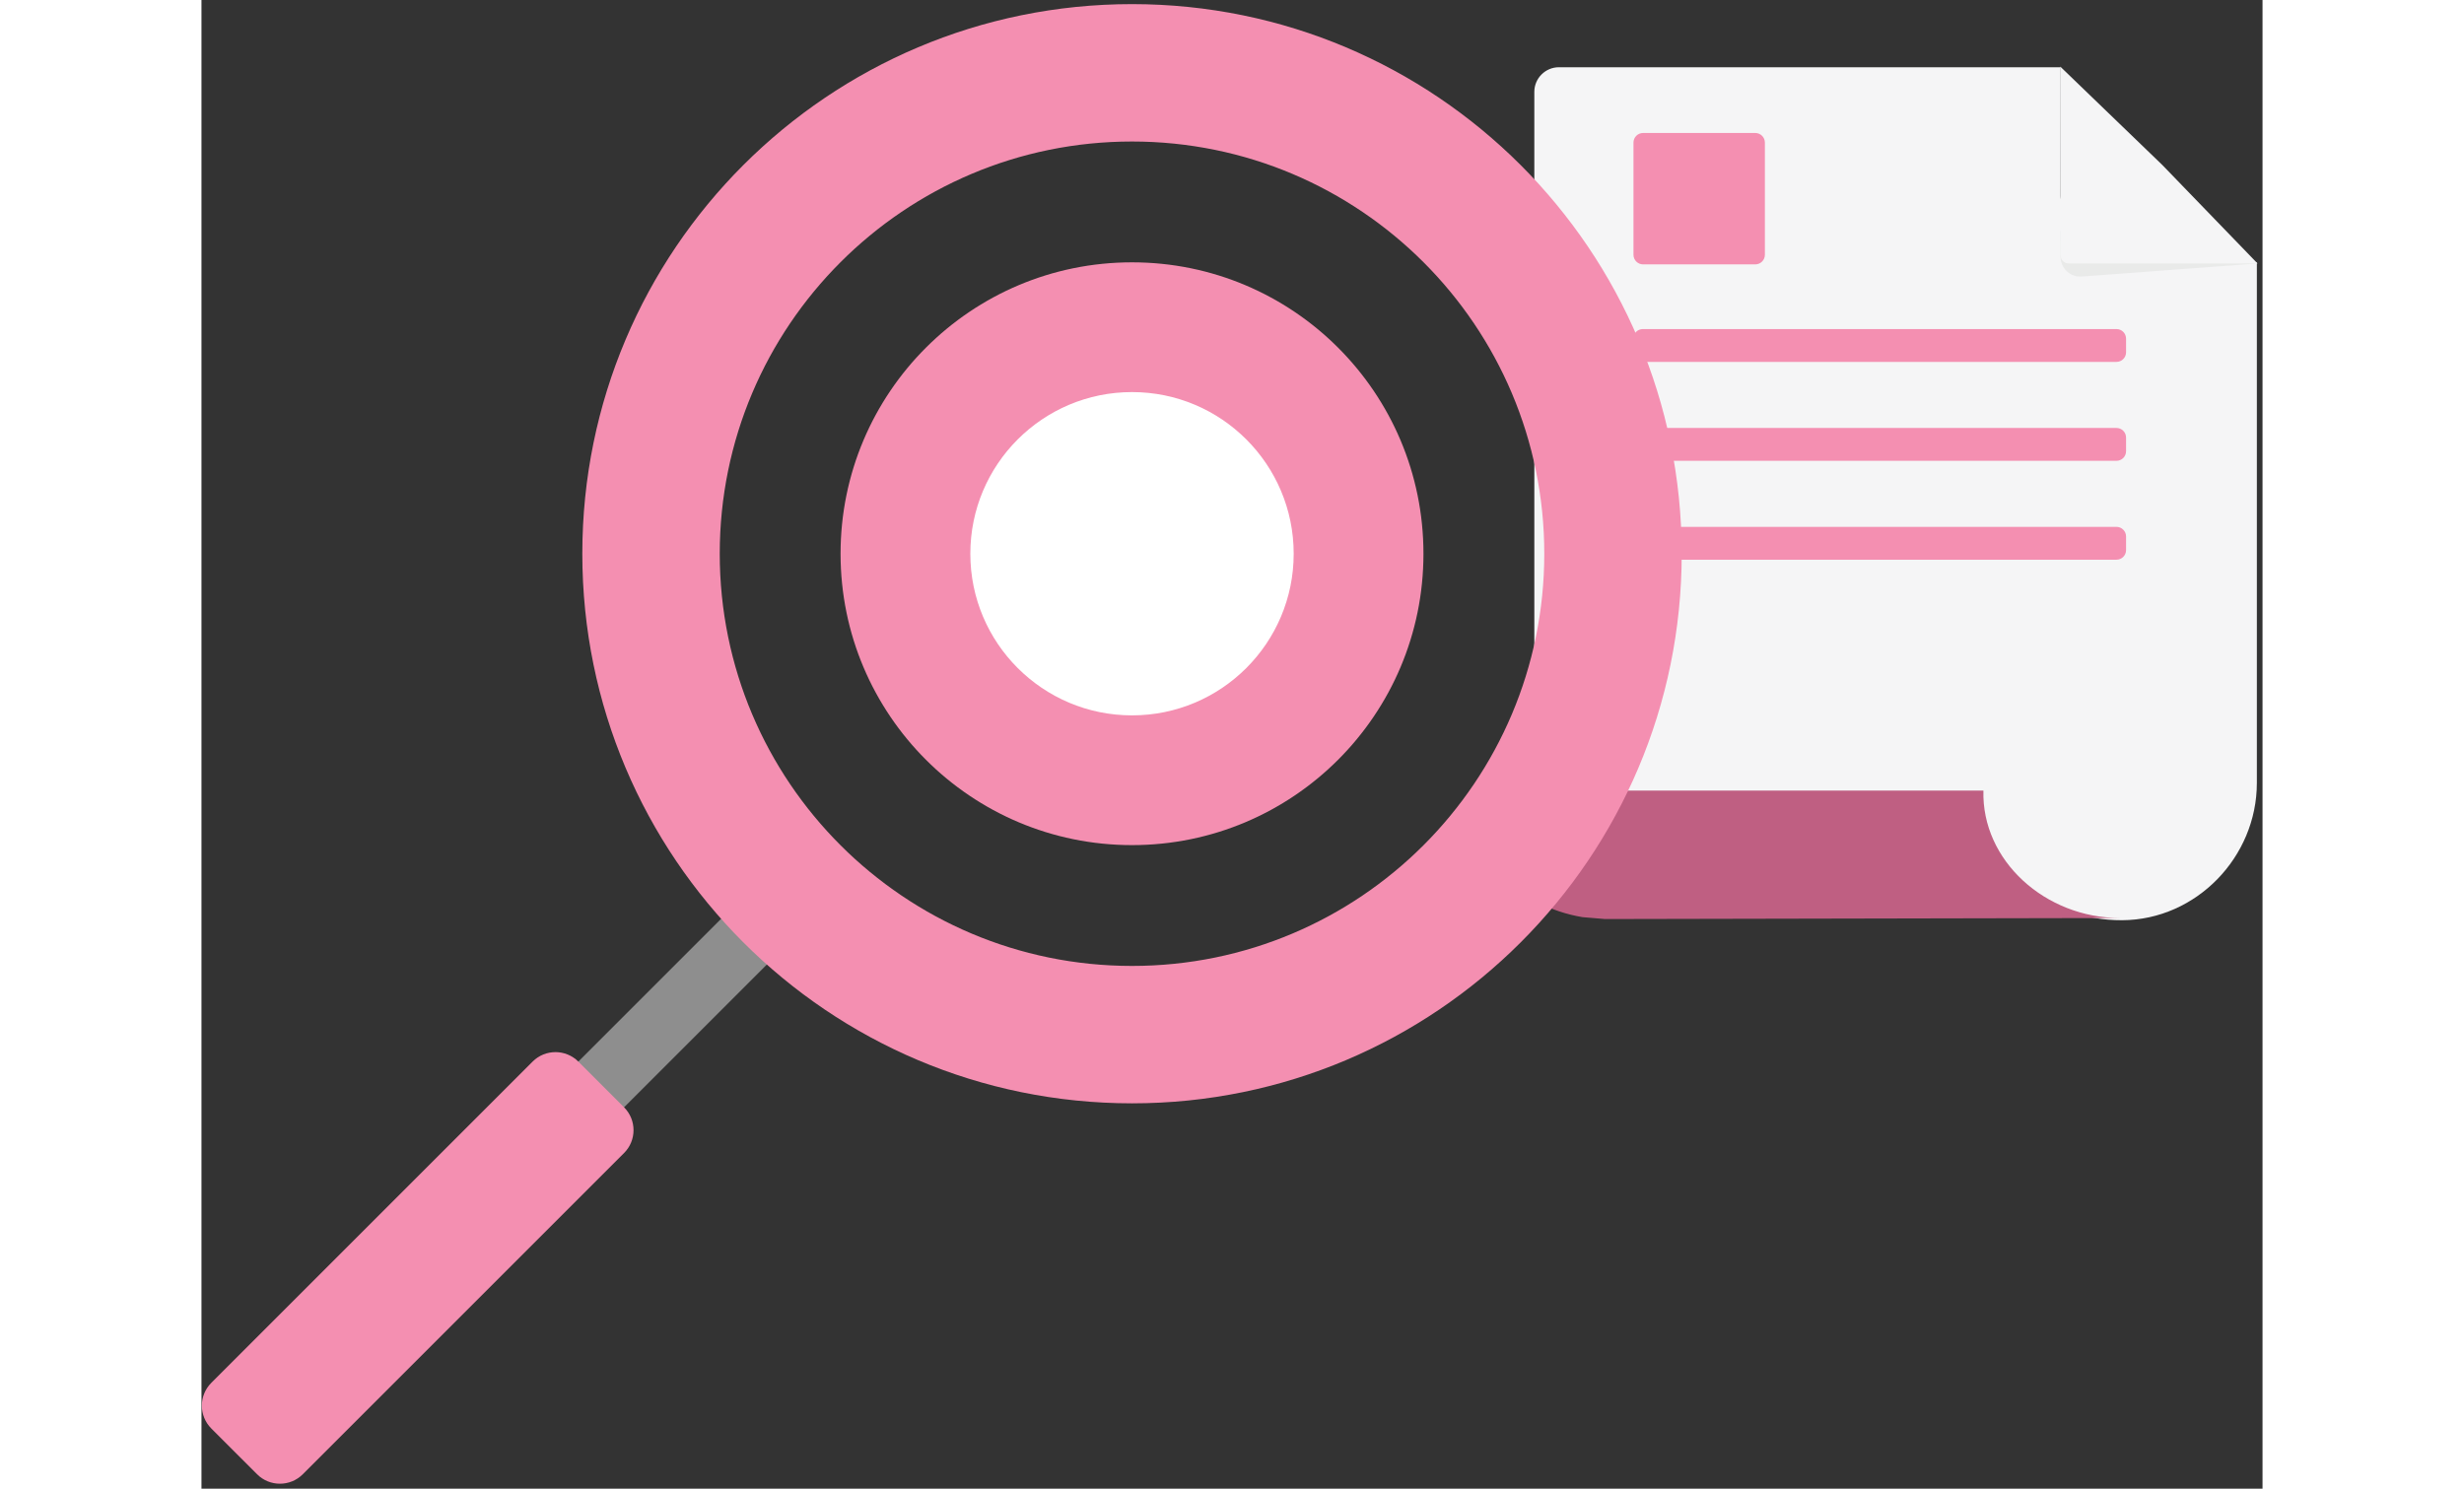 <svg width="235" height="142" viewBox="0 0 335 242" fill="none" xmlns="http://www.w3.org/2000/svg">
<rect x="0" y="0" width="335" height="242" fill="#333333" stroke="none"/>
<path d="M302.175 10.931H220.644C218.433 10.931 216.639 12.725 216.639 14.937V128.878H289.473C289.473 141.11 299.933 149.657 312.186 149.594C324.227 149.534 334.078 139.326 334.078 127.286V42.678H312.82C309.429 42.678 302.175 35.256 302.175 31.866V10.931Z" fill="#F5F5F6"/>
<path d="M289.634 128.519H206.1C206.1 139.446 214.048 147.346 224.476 149.097L228.148 149.404L311.849 149.237C299.673 149.237 289.323 139.887 289.634 128.519Z" fill="#BF5F82"/>
<path d="M252.553 21.618H234.317C233.454 21.618 232.755 22.317 232.755 23.18V41.417C232.755 42.279 233.454 42.979 234.317 42.979H252.553C253.416 42.979 254.115 42.279 254.115 41.417V23.18C254.115 22.317 253.416 21.618 252.553 21.618Z" fill="#F48FB1"/>
<path d="M311.258 53.492H234.28C233.418 53.492 232.718 54.191 232.718 55.054V57.27C232.718 58.133 233.418 58.832 234.28 58.832H311.258C312.12 58.832 312.82 58.133 312.82 57.27V55.054C312.82 54.191 312.12 53.492 311.258 53.492Z" fill="#F48FB1"/>
<path d="M311.258 69.571H234.28C233.418 69.571 232.718 70.27 232.718 71.133V73.349C232.718 74.212 233.418 74.911 234.28 74.911H311.258C312.12 74.911 312.82 74.212 312.82 73.349V71.133C312.82 70.27 312.12 69.571 311.258 69.571Z" fill="#F48FB1"/>
<path d="M311.258 85.649H234.28C233.418 85.649 232.718 86.349 232.718 87.211V89.427C232.718 90.29 233.418 90.989 234.28 90.989H311.258C312.12 90.989 312.82 90.29 312.82 89.427V87.211C312.82 86.349 312.12 85.649 311.258 85.649Z" fill="#F48FB1"/>
<path opacity="0.6" d="M302.165 37.57V41.742C302.165 42.638 302.538 43.495 303.195 44.104C303.852 44.714 304.734 45.023 305.628 44.956L334.187 42.832L302.165 37.57Z" fill="#E1E2E1"/>
<path d="M318.719 26.828L302.13 10.83L302.173 41.492C302.173 42.229 302.771 42.827 303.508 42.827H334.187L318.719 26.828Z" fill="#F5F5F6"/>
<path fill-rule="evenodd" clip-rule="evenodd" d="M37.842 210.854L30.409 203.422L89.879 143.951L97.312 151.384L37.842 210.854Z" fill="#8E8E8E"/>
<path fill-rule="evenodd" clip-rule="evenodd" d="M151.248 157.026C114.239 157.026 84.238 127.024 84.238 90.016C84.238 53.007 114.239 23.005 151.248 23.005C188.256 23.005 218.258 53.007 218.258 90.016C218.258 127.024 188.256 157.026 151.248 157.026ZM151.248 0.669C101.903 0.669 61.901 40.67 61.901 90.016C61.901 139.36 101.903 179.363 151.248 179.363C200.593 179.363 240.595 139.36 240.595 90.016C240.595 40.67 200.593 0.669 151.248 0.669Z" fill="#F48FB1"/>
<path fill-rule="evenodd" clip-rule="evenodd" d="M103.877 90.015C103.877 63.853 125.086 42.645 151.248 42.645C177.41 42.645 198.619 63.853 198.619 90.015C198.619 116.178 177.41 137.386 151.248 137.386C125.086 137.386 103.877 116.178 103.877 90.015Z" fill="#F48FB1"/>
<path fill-rule="evenodd" clip-rule="evenodd" d="M151.248 116.294C136.734 116.294 124.969 104.529 124.969 90.016C124.969 75.502 136.734 63.737 151.248 63.737C165.761 63.737 177.526 75.502 177.526 90.016C177.526 104.529 165.761 116.294 151.248 116.294Z" fill="white"/>
<path fill-rule="evenodd" clip-rule="evenodd" d="M9.037 239.659L1.604 232.227C-0.448 230.174 -0.448 226.847 1.604 224.794L53.822 172.576C55.875 170.523 59.202 170.523 61.255 172.576C61.255 172.576 61.255 172.576 61.255 172.576L68.688 180.008C70.74 182.061 70.74 185.389 68.688 187.441L16.469 239.659C14.417 241.712 11.089 241.712 9.037 239.659C9.037 239.659 9.037 239.659 9.037 239.659Z" fill="#F48FB1"/>
</svg>
